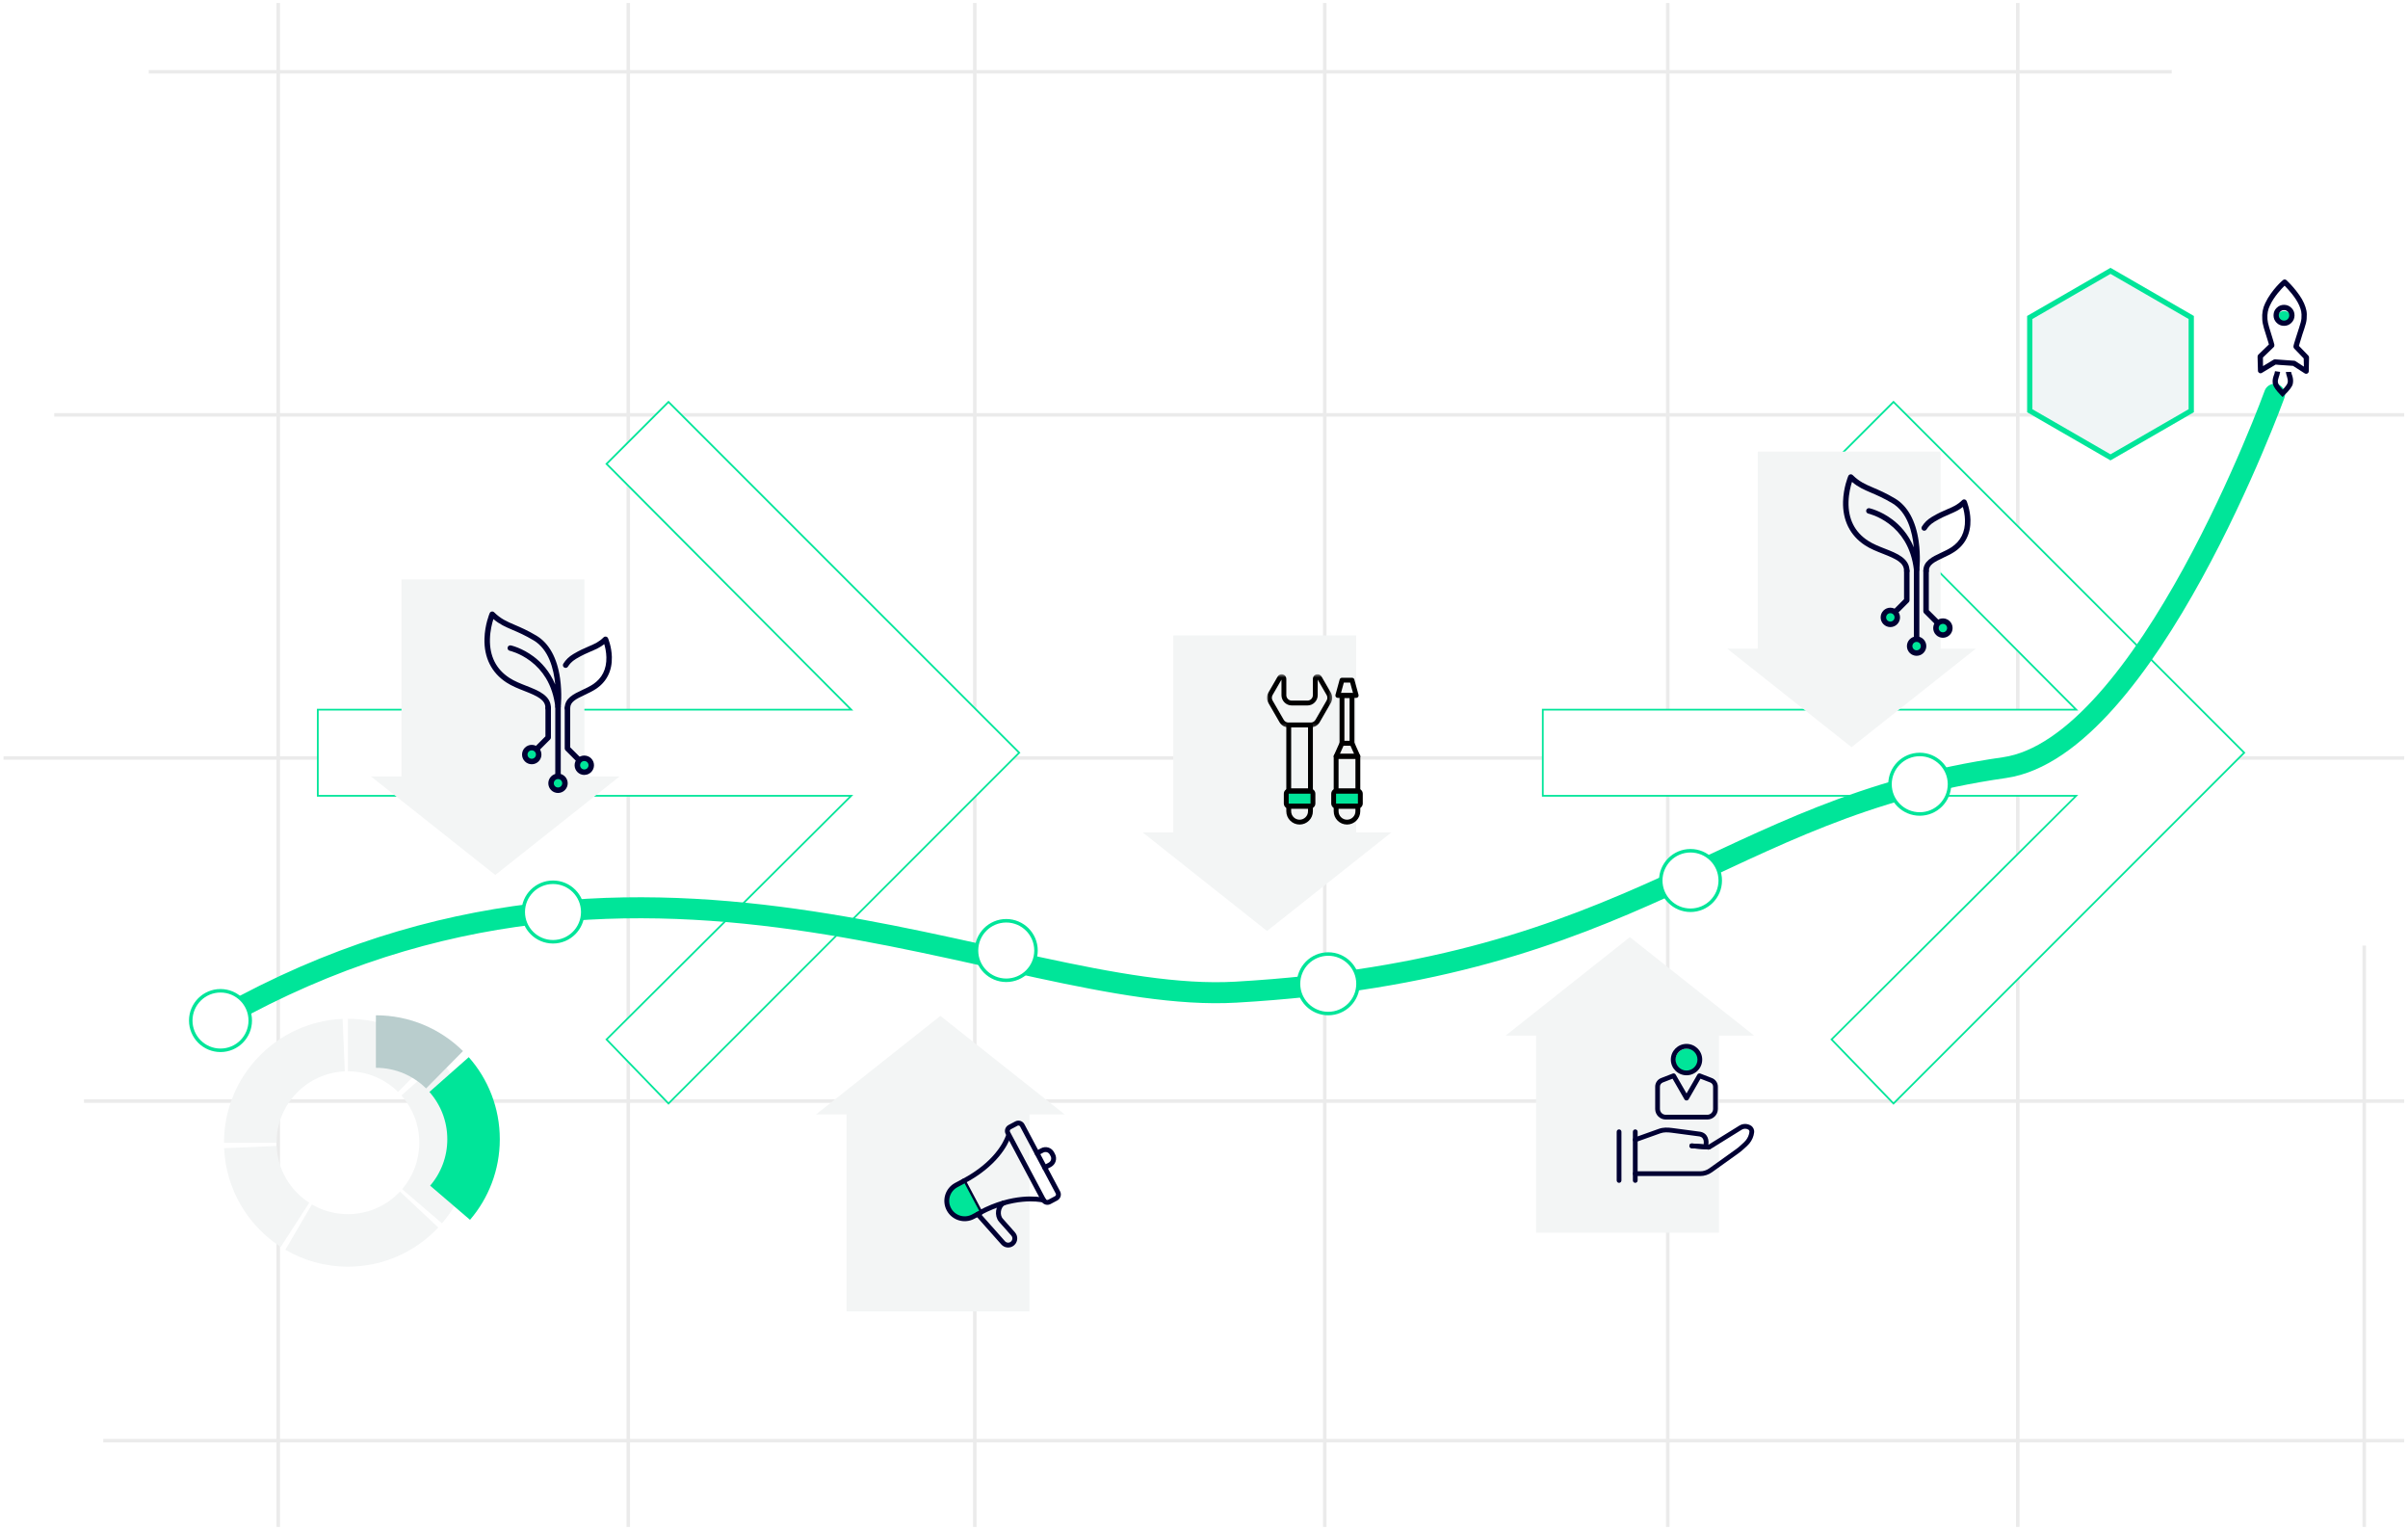 <svg width="688" height="437" viewBox="0 0 688 437" fill="none" xmlns="http://www.w3.org/2000/svg">
<g opacity="0.197">
<path d="M675.5 270.589V435.639" stroke="#979797" stroke-linecap="square"/>
<path d="M378.5 1.361V435.639" stroke="#979797" stroke-linecap="square"/>
<path d="M476.5 1.361V435.639" stroke="#979797" stroke-linecap="square"/>
<path d="M576.5 1.361V435.639" stroke="#979797" stroke-linecap="square"/>
<path d="M278.5 1.361V435.639" stroke="#979797" stroke-linecap="square"/>
<path d="M179.5 1.361V435.639" stroke="#979797" stroke-linecap="square"/>
<path d="M79.5 1.361V435.639" stroke="#979797" stroke-linecap="square"/>
<path d="M686.409 411.5H30" stroke="#979797" stroke-linecap="square"/>
<path d="M686.41 314.5H24.5" stroke="#979797" stroke-linecap="square"/>
<path d="M686.41 216.5H1.5" stroke="#979797" stroke-linecap="square"/>
<path d="M686.409 118.5H16" stroke="#979797" stroke-linecap="square"/>
<path d="M620 20.5H43" stroke="#979797" stroke-linecap="square"/>
</g>
<path d="M641.2 215L541 114.8L523.3 132.5L593.2 202.7H440.8V227.3H593.2L523.3 296.9L541 315.2L641.2 215Z" fill="white" stroke="#00E599" stroke-width="0.5"/>
<path d="M291.2 215L191 114.8L173.3 132.5L243.2 202.7H90.8V227.3H243.2L173.3 296.9L191 315.2L291.2 215Z" fill="white" stroke="#00E599" stroke-width="0.5"/>
<path d="M58.31 293.582C181.292 220.742 287.5 287.17 353.115 283.391C468.815 276.727 491.676 230.845 572.67 219.267C613.214 213.472 649.872 112.626 649.872 112.626" stroke="#00E599" stroke-width="6" stroke-linecap="round" stroke-linejoin="round"/>
<circle cx="158" cy="260.5" r="8.5" fill="white" stroke="#00E599"/>
<circle cx="63" cy="291.5" r="8.5" fill="white" stroke="#00E599"/>
<circle cx="287.5" cy="271.5" r="8.5" fill="white" stroke="#00E599"/>
<circle cx="483" cy="251.5" r="8.5" fill="white" stroke="#00E599"/>
<circle cx="548.5" cy="224" r="8.5" fill="white" stroke="#00E599"/>
<circle cx="379.5" cy="281" r="8.5" fill="white" stroke="#00E599"/>
<g filter="url(#filter0_d)">
<path fill-rule="evenodd" clip-rule="evenodd" d="M404.47 178.5H352.21V234.78H343.5L379.01 262.92L414.52 234.78H404.47V178.5Z" fill="#F3F5F5"/>
</g>
<mask id="mask0" mask-type="alpha" maskUnits="userSpaceOnUse" x="362" y="192" width="19" height="16">
<path fill-rule="evenodd" clip-rule="evenodd" d="M362 192.583H380.628V207.767H362V192.583Z" fill="white"/>
</mask>
<g mask="url(#mask0)">
<path fill-rule="evenodd" clip-rule="evenodd" d="M366.136 194.126L363.593 198.531C363.317 199.01 363.317 199.603 363.593 200.082L366.782 205.606C367.058 206.084 367.573 206.381 368.125 206.381H374.503C375.056 206.381 375.57 206.084 375.846 205.606L379.035 200.082C379.311 199.603 379.311 199.01 379.035 198.531L376.492 194.126V198.565C376.492 200.184 375.174 201.502 373.555 201.502H369.073C367.454 201.502 366.136 200.184 366.136 198.565V194.126ZM374.503 207.767H368.125C367.079 207.767 366.105 207.204 365.582 206.299L362.392 200.775C361.869 199.869 361.869 198.744 362.392 197.838L365.041 193.249C365.347 192.721 365.946 192.472 366.537 192.63C367.126 192.788 367.523 193.304 367.523 193.914V198.565C367.523 199.42 368.218 200.116 369.073 200.116H373.555C374.41 200.116 375.105 199.42 375.105 198.565V193.914C375.105 193.304 375.501 192.788 376.091 192.63C376.681 192.472 377.281 192.721 377.587 193.249L380.236 197.838C380.759 198.744 380.759 199.869 380.235 200.775L377.047 206.299C376.523 207.204 375.549 207.767 374.503 207.767Z" fill="black"/>
</g>
<path fill-rule="evenodd" clip-rule="evenodd" d="M367.97 226.494C367.916 226.494 367.874 226.539 367.874 226.595V229.723C367.874 229.78 367.916 229.824 367.97 229.824H374.438C374.491 229.824 374.534 229.78 374.534 229.723V226.595C374.534 226.539 374.491 226.494 374.438 226.494H367.97Z" fill="#00E599"/>
<path fill-rule="evenodd" clip-rule="evenodd" d="M381.807 226.516C381.753 226.516 381.711 226.56 381.711 226.617V229.745C381.711 229.801 381.753 229.846 381.807 229.846H388.275C388.328 229.846 388.371 229.801 388.371 229.745V226.617C388.371 226.56 388.328 226.516 388.275 226.516H381.807Z" fill="#00E599"/>
<path fill-rule="evenodd" clip-rule="evenodd" d="M368.905 225.24H373.724V207.767H368.905V225.24ZM374.417 226.642C374.393 226.642 374.368 226.641 374.344 226.638C374.326 226.635 374.302 226.631 374.277 226.627H368.35C368.325 226.631 368.301 226.635 368.284 226.638C368.09 226.661 367.894 226.595 367.748 226.464C367.601 226.332 367.518 226.145 367.518 225.948V207.074C367.518 206.691 367.828 206.381 368.211 206.381H374.417C374.8 206.381 375.11 206.691 375.11 207.074V225.948C375.11 226.145 375.027 226.332 374.881 226.464C374.753 226.578 374.588 226.642 374.417 226.642Z" fill="black"/>
<path fill-rule="evenodd" clip-rule="evenodd" d="M368.905 230.975V231.719C368.905 233.048 369.985 234.129 371.314 234.129C372.643 234.129 373.724 233.048 373.724 231.719V230.975H368.905ZM371.314 235.515C369.221 235.515 367.518 233.812 367.518 231.719V230.267C367.518 230.073 367.599 229.888 367.742 229.756C367.885 229.626 368.074 229.56 368.27 229.577C368.291 229.579 368.322 229.583 368.351 229.588H374.279C374.308 229.583 374.337 229.579 374.358 229.577C374.557 229.561 374.744 229.626 374.886 229.756C375.029 229.888 375.11 230.073 375.11 230.267V231.719C375.11 233.812 373.407 235.515 371.314 235.515Z" fill="black"/>
<path fill-rule="evenodd" clip-rule="evenodd" d="M368.284 226.627C368.234 226.627 368.194 226.667 368.194 226.717V229.499C368.194 229.549 368.234 229.588 368.284 229.588H374.343C374.393 229.588 374.433 229.549 374.433 229.499V226.717C374.433 226.667 374.393 226.627 374.343 226.627H368.284ZM374.343 230.975H368.284C367.47 230.975 366.808 230.313 366.808 229.499V226.717C366.808 225.903 367.47 225.241 368.284 225.241H374.343C375.158 225.241 375.82 225.903 375.82 226.717V229.499C375.82 230.313 375.158 230.975 374.343 230.975Z" fill="black"/>
<path fill-rule="evenodd" clip-rule="evenodd" d="M382.446 225.24H387.266V216.719H382.446V225.24ZM387.959 226.642C387.935 226.642 387.91 226.641 387.886 226.638C387.868 226.635 387.844 226.631 387.819 226.627H381.892C381.867 226.631 381.843 226.635 381.826 226.638C381.632 226.661 381.436 226.595 381.29 226.464C381.143 226.332 381.06 226.145 381.06 225.948V216.026C381.06 215.644 381.371 215.333 381.753 215.333H387.959C388.342 215.333 388.653 215.644 388.653 216.026V225.948C388.653 226.145 388.569 226.332 388.423 226.464C388.295 226.578 388.129 226.642 387.959 226.642Z" fill="black"/>
<path fill-rule="evenodd" clip-rule="evenodd" d="M382.447 230.975V231.719C382.447 233.048 383.528 234.129 384.857 234.129C386.186 234.129 387.267 233.048 387.267 231.719V230.975H382.447ZM384.857 235.515C382.764 235.515 381.061 233.812 381.061 231.719V230.267C381.061 230.073 381.142 229.888 381.285 229.756C381.428 229.626 381.617 229.56 381.813 229.577C381.834 229.579 381.864 229.583 381.894 229.588H387.822C387.851 229.583 387.88 229.579 387.901 229.577C388.1 229.561 388.287 229.626 388.429 229.756C388.572 229.888 388.653 230.073 388.653 230.267V231.719C388.653 233.812 386.95 235.515 384.857 235.515Z" fill="black"/>
<path fill-rule="evenodd" clip-rule="evenodd" d="M381.827 226.627C381.777 226.627 381.737 226.667 381.737 226.717V229.499C381.737 229.549 381.777 229.588 381.827 229.588H387.886C387.936 229.588 387.976 229.549 387.976 229.499V226.717C387.976 226.667 387.936 226.627 387.886 226.627H381.827ZM387.886 230.975H381.827C381.013 230.975 380.351 230.313 380.351 229.499V226.717C380.351 225.903 381.013 225.241 381.827 225.241H387.886C388.701 225.241 389.363 225.903 389.363 226.717V229.499C389.363 230.313 388.701 230.975 387.886 230.975Z" fill="black"/>
<path fill-rule="evenodd" clip-rule="evenodd" d="M382.825 215.333H386.889L385.84 212.996H383.873L382.825 215.333ZM387.96 216.72H381.753C381.519 216.72 381.299 216.601 381.172 216.403C381.044 216.206 381.025 215.957 381.121 215.742L382.792 212.019C382.904 211.77 383.152 211.61 383.424 211.61H386.289C386.562 211.61 386.81 211.77 386.922 212.019L388.592 215.742C388.689 215.957 388.669 216.206 388.542 216.403C388.414 216.601 388.195 216.72 387.96 216.72Z" fill="black"/>
<path fill-rule="evenodd" clip-rule="evenodd" d="M384.117 211.61H385.595V199.341H384.117V211.61ZM386.289 212.996H383.424C383.041 212.996 382.73 212.686 382.73 212.303V198.648C382.73 198.265 383.041 197.955 383.424 197.955H386.289C386.672 197.955 386.982 198.265 386.982 198.648V212.303C386.982 212.686 386.672 212.996 386.289 212.996Z" fill="black"/>
<path fill-rule="evenodd" clip-rule="evenodd" d="M383.139 197.955H386.575L385.759 194.974H383.953L383.139 197.955ZM387.482 199.341H382.23C382.014 199.341 381.811 199.241 381.679 199.069C381.548 198.897 381.505 198.673 381.562 198.465L382.755 194.098C382.837 193.796 383.111 193.588 383.424 193.588H386.288C386.601 193.588 386.875 193.796 386.957 194.098L388.151 198.465C388.208 198.673 388.164 198.897 388.033 199.069C387.902 199.241 387.698 199.341 387.482 199.341Z" fill="black"/>
<g filter="url(#filter1_d)">
<path fill-rule="evenodd" clip-rule="evenodd" d="M183.97 162.5H131.71V218.78H123L158.51 246.92L194.02 218.78H183.97V162.5Z" fill="#F3F5F5"/>
</g>
<path fill-rule="evenodd" clip-rule="evenodd" d="M156.624 203.028C156.191 203.028 155.84 202.677 155.84 202.244C155.84 199.894 153.578 198.837 149.853 197.377C148.084 196.683 146.255 195.966 144.67 194.928C140.434 192.154 138.272 187.835 138.417 182.439C138.525 178.429 139.855 175.273 139.912 175.14C140.014 174.902 140.227 174.729 140.481 174.679C140.736 174.629 140.998 174.708 141.183 174.89C143.11 176.788 144.766 177.497 147.059 178.478C148.768 179.21 150.705 180.039 153.259 181.56C156.85 183.699 159.189 187.922 160.021 193.774C160.638 198.111 160.228 201.778 160.21 201.932C160.165 202.328 159.83 202.626 159.432 202.626H159.431C159.032 202.626 158.697 202.326 158.653 201.93C158.302 198.823 157.396 196.046 155.96 193.678C154.815 191.79 153.33 190.152 151.546 188.809C148.509 186.522 145.66 185.886 145.632 185.88C145.209 185.788 144.94 185.371 145.031 184.948C145.123 184.525 145.541 184.256 145.964 184.348C146.093 184.376 149.18 185.065 152.489 187.557C154.579 189.13 157.028 191.657 158.638 195.525C158.23 191.099 156.809 185.499 152.457 182.907C149.992 181.44 148.106 180.632 146.442 179.92C144.416 179.053 142.755 178.342 140.972 176.824C140.587 178.028 140.041 180.133 139.983 182.528C139.865 187.398 141.731 191.129 145.529 193.616C146.978 194.565 148.731 195.252 150.425 195.917C153.858 197.263 157.408 198.655 157.408 202.244C157.408 202.677 157.057 203.028 156.624 203.028Z" fill="#000033"/>
<path fill-rule="evenodd" clip-rule="evenodd" d="M162.134 203.028C161.701 203.028 161.35 202.677 161.35 202.244C161.35 199.425 163.906 198.228 166.378 197.071C167.389 196.597 168.434 196.108 169.359 195.502C172.021 193.759 173.331 191.141 173.251 187.724C173.216 186.212 172.906 184.861 172.645 183.979C171.435 184.949 170.288 185.44 168.909 186.03C167.717 186.54 166.367 187.118 164.606 188.167C163.276 188.959 162.639 189.825 162.275 190.408C162.046 190.775 161.562 190.888 161.195 190.658C160.828 190.429 160.716 189.945 160.945 189.578C161.66 188.432 162.569 187.556 163.803 186.82C165.654 185.718 167.056 185.118 168.292 184.589C169.92 183.892 171.096 183.389 172.453 182.052C172.637 181.87 172.9 181.791 173.154 181.841C173.409 181.891 173.622 182.064 173.724 182.302C173.765 182.399 174.738 184.709 174.817 187.635C174.924 191.599 173.334 194.773 170.218 196.814C169.2 197.48 168.103 197.994 167.043 198.49C164.485 199.688 162.918 200.51 162.918 202.244C162.918 202.677 162.567 203.028 162.134 203.028Z" fill="#000033"/>
<path fill-rule="evenodd" clip-rule="evenodd" d="M159.431 222.526C158.998 222.526 158.647 222.176 158.647 221.743V201.842C158.647 201.409 158.998 201.058 159.431 201.058C159.864 201.058 160.215 201.409 160.215 201.842V221.743C160.215 222.176 159.864 222.526 159.431 222.526Z" fill="#000033"/>
<circle cx="166.55" cy="218.78" r="2.01" fill="#00E599"/>
<circle cx="159.18" cy="224.14" r="2.01" fill="#00E599"/>
<circle cx="151.81" cy="215.43" r="2.01" fill="#00E599"/>
<path fill-rule="evenodd" clip-rule="evenodd" d="M159.432 222.526C158.768 222.526 158.229 223.066 158.229 223.729C158.229 224.392 158.768 224.932 159.432 224.932C160.095 224.932 160.634 224.392 160.634 223.729C160.634 223.066 160.095 222.526 159.432 222.526ZM159.432 226.499C157.904 226.499 156.661 225.257 156.661 223.729C156.661 222.201 157.904 220.959 159.432 220.959C160.959 220.959 162.202 222.201 162.202 223.729C162.202 225.257 160.959 226.499 159.432 226.499Z" fill="#000033"/>
<path fill-rule="evenodd" clip-rule="evenodd" d="M166.944 217.375C166.281 217.375 165.742 217.915 165.742 218.578C165.742 219.241 166.281 219.781 166.944 219.781C167.607 219.781 168.147 219.241 168.147 218.578C168.147 217.915 167.607 217.375 166.944 217.375ZM166.944 221.348C165.417 221.348 164.174 220.106 164.174 218.578C164.174 217.05 165.417 215.808 166.944 215.808C168.472 215.808 169.715 217.05 169.715 218.578C169.715 220.106 168.472 221.348 166.944 221.348Z" fill="#000033"/>
<path fill-rule="evenodd" clip-rule="evenodd" d="M151.927 214.323C151.264 214.323 150.724 214.862 150.724 215.526C150.724 216.189 151.264 216.728 151.927 216.728C152.59 216.728 153.129 216.189 153.129 215.526C153.129 214.862 152.59 214.323 151.927 214.323ZM151.927 218.296C150.399 218.296 149.156 217.053 149.156 215.526C149.156 213.998 150.399 212.755 151.927 212.755C153.454 212.755 154.697 213.998 154.697 215.526C154.697 217.053 153.454 218.296 151.927 218.296Z" fill="#000033"/>
<path fill-rule="evenodd" clip-rule="evenodd" d="M165.399 217.834C165.198 217.834 164.997 217.758 164.844 217.605L161.58 214.341C161.433 214.194 161.351 213.994 161.351 213.786V202.244C161.351 201.811 161.702 201.461 162.134 201.461C162.568 201.461 162.918 201.811 162.918 202.244V213.462L165.953 216.496C166.259 216.802 166.259 217.299 165.953 217.605C165.8 217.758 165.599 217.834 165.399 217.834Z" fill="#000033"/>
<path fill-rule="evenodd" clip-rule="evenodd" d="M153.36 214.699C153.159 214.699 152.959 214.622 152.806 214.469C152.5 214.163 152.5 213.667 152.806 213.36L155.84 210.326V202.244C155.84 201.811 156.191 201.461 156.624 201.461C157.057 201.461 157.408 201.811 157.408 202.244V210.651C157.408 210.859 157.325 211.058 157.178 211.205L153.914 214.469C153.761 214.622 153.561 214.699 153.36 214.699Z" fill="#000033"/>
<g filter="url(#filter2_d)">
<path fill-rule="evenodd" clip-rule="evenodd" d="M571.47 126H519.21V182.28H510.5L546.01 210.42L581.52 182.28H571.47V126Z" fill="#F3F5F5"/>
</g>
<path fill-rule="evenodd" clip-rule="evenodd" d="M544.794 163.848C544.361 163.848 544.01 163.498 544.01 163.064C544.01 160.714 541.748 159.657 538.023 158.197C536.254 157.503 534.424 156.786 532.84 155.748C528.604 152.974 526.442 148.655 526.587 143.259C526.695 139.249 528.025 136.093 528.082 135.96C528.184 135.722 528.397 135.549 528.651 135.499C528.906 135.449 529.168 135.528 529.353 135.71C531.28 137.608 532.936 138.317 535.229 139.299C536.938 140.03 538.875 140.859 541.429 142.38C545.02 144.519 547.359 148.742 548.191 154.594C548.808 158.931 548.398 162.598 548.38 162.752C548.335 163.148 548 163.446 547.601 163.446H547.6C547.202 163.446 546.867 163.146 546.823 162.75C546.472 159.643 545.566 156.866 544.129 154.498C542.984 152.61 541.5 150.972 539.716 149.629C536.679 147.342 533.83 146.706 533.802 146.7C533.379 146.608 533.11 146.191 533.201 145.768C533.293 145.345 533.711 145.076 534.134 145.168C534.263 145.196 537.35 145.885 540.659 148.377C542.749 149.95 545.198 152.477 546.808 156.345C546.4 151.919 544.979 146.319 540.627 143.727C538.162 142.26 536.276 141.452 534.612 140.74C532.586 139.873 530.925 139.162 529.142 137.644C528.757 138.848 528.211 140.953 528.153 143.348C528.035 148.218 529.901 151.949 533.699 154.436C535.148 155.385 536.9 156.073 538.595 156.737C542.028 158.083 545.578 159.475 545.578 163.064C545.578 163.498 545.227 163.848 544.794 163.848Z" fill="#000033"/>
<path fill-rule="evenodd" clip-rule="evenodd" d="M550.304 163.848C549.871 163.848 549.52 163.497 549.52 163.064C549.52 160.245 552.076 159.048 554.548 157.891C555.559 157.417 556.604 156.928 557.529 156.322C560.191 154.579 561.501 151.962 561.421 148.544C561.386 147.032 561.076 145.681 560.815 144.799C559.605 145.769 558.458 146.26 557.079 146.85C555.887 147.36 554.537 147.938 552.776 148.987C551.446 149.779 550.809 150.645 550.445 151.228C550.216 151.595 549.732 151.708 549.365 151.478C548.998 151.249 548.886 150.765 549.115 150.398C549.83 149.252 550.739 148.376 551.973 147.64C553.824 146.538 555.225 145.938 556.462 145.409C558.09 144.712 559.266 144.209 560.623 142.872C560.807 142.69 561.07 142.611 561.324 142.661C561.579 142.711 561.792 142.884 561.894 143.122C561.935 143.219 562.908 145.529 562.987 148.455C563.094 152.419 561.503 155.593 558.388 157.634C557.37 158.3 556.273 158.814 555.212 159.31C552.655 160.508 551.088 161.33 551.088 163.064C551.088 163.497 550.737 163.848 550.304 163.848Z" fill="#000033"/>
<path fill-rule="evenodd" clip-rule="evenodd" d="M547.601 183.346C547.168 183.346 546.817 182.996 546.817 182.563V162.662C546.817 162.229 547.168 161.878 547.601 161.878C548.034 161.878 548.385 162.229 548.385 162.662V182.563C548.385 182.996 548.034 183.346 547.601 183.346Z" fill="#000033"/>
<circle cx="554.72" cy="179.6" r="2.01" fill="#00E599"/>
<circle cx="547.35" cy="184.96" r="2.01" fill="#00E599"/>
<circle cx="539.98" cy="176.25" r="2.01" fill="#00E599"/>
<path fill-rule="evenodd" clip-rule="evenodd" d="M547.601 183.346C546.938 183.346 546.399 183.886 546.399 184.549C546.399 185.212 546.938 185.752 547.601 185.752C548.265 185.752 548.804 185.212 548.804 184.549C548.804 183.886 548.265 183.346 547.601 183.346ZM547.601 187.319C546.074 187.319 544.831 186.077 544.831 184.549C544.831 183.022 546.074 181.779 547.601 181.779C549.129 181.779 550.372 183.022 550.372 184.549C550.372 186.077 549.129 187.319 547.601 187.319Z" fill="#000033"/>
<path fill-rule="evenodd" clip-rule="evenodd" d="M555.114 178.195C554.451 178.195 553.912 178.735 553.912 179.398C553.912 180.061 554.451 180.601 555.114 180.601C555.777 180.601 556.317 180.061 556.317 179.398C556.317 178.735 555.777 178.195 555.114 178.195ZM555.114 182.168C553.587 182.168 552.344 180.926 552.344 179.398C552.344 177.87 553.587 176.628 555.114 176.628C556.642 176.628 557.885 177.87 557.885 179.398C557.885 180.926 556.642 182.168 555.114 182.168Z" fill="#000033"/>
<path fill-rule="evenodd" clip-rule="evenodd" d="M540.097 175.143C539.434 175.143 538.894 175.682 538.894 176.346C538.894 177.009 539.434 177.548 540.097 177.548C540.76 177.548 541.299 177.009 541.299 176.346C541.299 175.682 540.76 175.143 540.097 175.143ZM540.097 179.116C538.569 179.116 537.326 177.873 537.326 176.346C537.326 174.818 538.569 173.575 540.097 173.575C541.624 173.575 542.867 174.818 542.867 176.346C542.867 177.873 541.624 179.116 540.097 179.116Z" fill="#000033"/>
<path fill-rule="evenodd" clip-rule="evenodd" d="M553.568 178.654C553.368 178.654 553.167 178.578 553.014 178.425L549.75 175.161C549.603 175.014 549.521 174.814 549.521 174.606V163.064C549.521 162.631 549.871 162.281 550.304 162.281C550.737 162.281 551.088 162.631 551.088 163.064V174.282L554.123 177.316C554.429 177.622 554.429 178.119 554.123 178.425C553.97 178.578 553.769 178.654 553.568 178.654Z" fill="#000033"/>
<path fill-rule="evenodd" clip-rule="evenodd" d="M541.53 175.519C541.329 175.519 541.129 175.442 540.976 175.289C540.67 174.983 540.67 174.487 540.976 174.18L544.01 171.146V163.064C544.01 162.631 544.361 162.281 544.794 162.281C545.227 162.281 545.578 162.631 545.578 163.064V171.471C545.578 171.679 545.495 171.878 545.348 172.025L542.084 175.289C541.931 175.442 541.731 175.519 541.53 175.519Z" fill="#000033"/>
<g filter="url(#filter3_d)">
<path fill-rule="evenodd" clip-rule="evenodd" d="M311.14 371.59H258.88V315.31H250.17L285.68 287.17L321.19 315.31H311.14V371.59Z" fill="#F3F5F5"/>
</g>
<path fill-rule="evenodd" clip-rule="evenodd" d="M301.745 342.28L299.835 343.296C299.229 343.618 298.476 343.388 298.154 342.782L287.969 323.628C287.647 323.022 287.878 322.268 288.484 321.946L290.394 320.931C291 320.608 291.753 320.839 292.075 321.445L302.26 340.599C302.582 341.205 302.351 341.958 301.745 342.28Z" stroke="#000033" stroke-width="1.395" stroke-linecap="round" stroke-linejoin="round"/>
<path d="M296.294 329.38L297.769 328.595C298.769 328.064 300.009 328.443 300.541 329.443L300.799 329.929C301.331 330.929 300.952 332.169 299.952 332.701L298.477 333.485" stroke="#000033" stroke-width="1.395" stroke-linecap="round" stroke-linejoin="round"/>
<path d="M298.151 342.795C296.629 342.469 289.464 341.341 280.04 346.352L275.277 337.394C284.446 332.519 287.305 326.683 288.07 324.596" stroke="#000033" stroke-width="1.395" stroke-linecap="round" stroke-linejoin="round"/>
<path fill-rule="evenodd" clip-rule="evenodd" d="M275.277 337.395L273.224 338.486C270.73 339.813 269.783 342.909 271.109 345.404C272.436 347.899 275.532 348.845 278.027 347.519L280.08 346.427" fill="#00E599"/>
<path d="M275.277 337.395L273.224 338.486C270.73 339.813 269.783 342.909 271.109 345.404C272.436 347.899 275.532 348.845 278.027 347.519L280.08 346.427" stroke="#000033" stroke-width="1.395" stroke-linecap="round" stroke-linejoin="round"/>
<path d="M279.354 346.813L286.615 354.994C287.199 355.652 288.158 355.825 288.935 355.411C290.023 354.833 290.284 353.389 289.467 352.466L285.971 348.517C284.806 347.203 285.069 344.497 286.751 343.602" stroke="#000033" stroke-width="1.395" stroke-linecap="round" stroke-linejoin="round"/>
<g filter="url(#filter4_d)">
<path fill-rule="evenodd" clip-rule="evenodd" d="M508.14 349.09H455.88V292.81H447.17L482.68 264.67L518.19 292.81H508.14V349.09Z" fill="#F3F5F5"/>
</g>
<circle cx="482.01" cy="302.86" r="3.35" fill="#00E599"/>
<path fill-rule="evenodd" clip-rule="evenodd" d="M481.865 299.527C480.141 299.527 478.739 300.929 478.739 302.653C478.739 304.377 480.141 305.779 481.865 305.779C483.589 305.779 484.991 304.377 484.991 302.653C484.991 300.929 483.589 299.527 481.865 299.527ZM481.865 307.137C479.392 307.137 477.381 305.125 477.381 302.653C477.381 300.181 479.392 298.171 481.865 298.171C484.337 298.171 486.348 300.181 486.348 302.653C486.348 305.125 484.337 307.137 481.865 307.137Z" fill="#000033"/>
<path fill-rule="evenodd" clip-rule="evenodd" d="M477.873 308.113L475.084 309.193C474.596 309.381 474.268 309.86 474.268 310.383V316.76C474.268 317.672 475.009 318.413 475.92 318.413H487.808C488.719 318.413 489.459 317.672 489.459 316.76V310.383C489.459 309.86 489.132 309.381 488.644 309.193L485.856 308.113L482.451 314.018C482.209 314.438 481.518 314.438 481.276 314.018L477.873 308.113ZM487.808 319.77H475.92C474.261 319.77 472.911 318.419 472.911 316.76V310.383C472.911 309.303 473.587 308.316 474.594 307.928L477.925 306.638C478.238 306.519 478.591 306.642 478.758 306.931L481.864 312.32L484.97 306.931C485.137 306.641 485.49 306.517 485.802 306.638L489.133 307.928C490.14 308.316 490.817 309.303 490.817 310.383V316.76C490.817 318.419 489.467 319.77 487.808 319.77Z" fill="#000033"/>
<path fill-rule="evenodd" clip-rule="evenodd" d="M488.144 328.343C488.126 328.343 488.107 328.342 488.09 328.341L483.303 327.963C482.929 327.934 482.65 327.607 482.679 327.233C482.709 326.86 483.041 326.577 483.409 326.61L488.196 326.987C488.57 327.018 488.849 327.344 488.819 327.718C488.791 328.073 488.494 328.343 488.144 328.343Z" fill="#000033"/>
<path fill-rule="evenodd" clip-rule="evenodd" d="M485.745 335.917H467.217C466.842 335.917 466.538 335.613 466.538 335.238C466.538 334.863 466.842 334.56 467.217 334.56H485.745C486.684 334.56 487.586 334.271 488.349 333.723L496.044 328.216C496.419 327.948 496.788 327.647 497.143 327.32C497.291 327.184 497.441 327.049 497.591 326.916C498.016 326.538 498.416 326.182 498.775 325.756C499.36 325.057 499.747 324.163 499.834 323.301C499.862 323.032 499.743 322.782 499.523 322.651C498.946 322.306 498.233 322.314 497.663 322.667L488.843 328.135C488.372 328.428 487.773 328.41 487.32 328.09C486.867 327.77 486.65 327.212 486.769 326.67C486.794 326.512 487.028 324.882 485.581 324.602L477.692 323.553C476.404 323.384 475.402 323.352 474.388 323.713L467.445 326.193C467.093 326.318 466.703 326.136 466.578 325.783C466.452 325.43 466.636 325.042 466.989 324.915L473.932 322.436C475.198 321.983 476.422 322.018 477.87 322.208L485.8 323.263C488.07 323.701 488.293 325.855 488.099 326.934L488.117 326.988L496.947 321.515C497.95 320.891 499.203 320.879 500.219 321.486C500.896 321.89 501.266 322.638 501.184 323.438C501.07 324.564 500.57 325.727 499.814 326.628C499.392 327.13 498.936 327.536 498.493 327.929C498.35 328.058 498.205 328.187 498.063 328.317C497.668 328.682 497.254 329.019 496.834 329.32L489.14 334.828C488.144 335.54 486.97 335.917 485.745 335.917Z" fill="#000033"/>
<path fill-rule="evenodd" clip-rule="evenodd" d="M488.144 328.343C488.126 328.343 488.107 328.342 488.09 328.341L483.303 327.963C482.929 327.934 482.65 327.607 482.679 327.233C482.709 326.86 483.041 326.577 483.409 326.61L488.196 326.987C488.57 327.018 488.849 327.344 488.819 327.718C488.791 328.073 488.494 328.343 488.144 328.343Z" fill="#000033"/>
<path fill-rule="evenodd" clip-rule="evenodd" d="M467.217 337.859C466.842 337.859 466.538 337.555 466.538 337.18V323.269C466.538 322.894 466.842 322.59 467.217 322.59C467.591 322.59 467.895 322.894 467.895 323.269V337.18C467.895 337.555 467.591 337.859 467.217 337.859Z" fill="#000033"/>
<path fill-rule="evenodd" clip-rule="evenodd" d="M462.589 337.859C462.214 337.859 461.91 337.555 461.91 337.18V323.269C461.91 322.894 462.214 322.59 462.589 322.59C462.963 322.59 463.267 322.894 463.267 323.269V337.18C463.267 337.555 462.963 337.859 462.589 337.859Z" fill="#000033"/>
<g filter="url(#filter5_dd)">
<path fill-rule="evenodd" clip-rule="evenodd" d="M652 67.5L675.816 81.25V108.75L652 122.5L628.184 108.75V81.25L652 67.5Z" fill="#F0F5F6"/>
<path d="M628.934 81.683L652 68.366L675.066 81.683V108.317L652 121.634L628.934 108.317V81.683Z" stroke="#00E599" stroke-width="1.5"/>
</g>
<circle cx="652.599" cy="90.844" r="2" transform="rotate(-44 652.599 90.844)" fill="#00E599"/>
<path fill-rule="evenodd" clip-rule="evenodd" d="M659.42 106.566C659.488 106.501 659.542 106.427 659.582 106.345C659.622 106.263 659.643 106.178 659.644 106.089L659.729 102.162C659.742 102.063 659.73 101.961 659.693 101.855C659.656 101.75 659.6 101.657 659.524 101.579L656.838 98.797C656.886 98.577 656.962 98.302 657.068 97.972C657.173 97.642 657.278 97.307 657.384 96.967C657.654 96.032 657.987 94.994 658.383 93.851C658.778 92.709 658.999 91.79 659.044 91.095C659.128 90.102 659.101 89.286 658.962 88.648C658.824 88.011 658.607 87.347 658.309 86.656C657.948 85.832 657.487 85.029 656.926 84.245C656.365 83.462 655.822 82.765 655.297 82.153C654.771 81.542 654.311 81.042 653.914 80.654C653.597 80.343 653.396 80.146 653.312 80.063L653.27 80.021C653.129 79.897 652.964 79.833 652.776 79.83C652.589 79.827 652.422 79.885 652.276 80.004L651.746 80.484C651.392 80.803 650.953 81.254 650.429 81.836C649.905 82.418 649.351 83.116 648.768 83.929C648.185 84.742 647.664 85.631 647.205 86.595C646.861 87.296 646.619 88.024 646.479 88.779C646.339 89.533 646.3 90.347 646.362 91.222C646.393 91.951 646.553 92.797 646.84 93.758C647.127 94.718 647.412 95.638 647.695 96.516C647.81 96.86 647.915 97.194 648.009 97.516C648.103 97.838 648.186 98.127 648.259 98.382L645.258 101.28C645.179 101.356 645.12 101.441 645.079 101.534C645.039 101.627 645.018 101.729 645.016 101.839L645.128 105.902C645.125 106.035 645.159 106.154 645.229 106.26C645.299 106.367 645.394 106.459 645.514 106.539C645.635 106.596 645.759 106.623 645.886 106.62C646.013 106.617 646.138 106.577 646.261 106.502L650.197 104.134C650.429 104.171 650.74 104.202 651.132 104.225C651.524 104.249 652.024 104.282 652.631 104.326L655.147 104.502L658.491 106.649C658.6 106.718 658.724 106.756 658.862 106.764C659 106.771 659.125 106.743 659.236 106.679C659.27 106.668 659.303 106.652 659.336 106.631C659.37 106.609 659.398 106.588 659.42 106.566ZM658.259 104.723L655.817 103.138C655.763 103.104 655.705 103.078 655.644 103.061C655.584 103.043 655.521 103.034 655.454 103.033C654.428 102.959 653.302 102.879 652.077 102.791C650.852 102.704 650.179 102.653 650.058 102.64C649.969 102.639 649.884 102.645 649.8 102.66C649.717 102.676 649.642 102.705 649.575 102.748L646.576 104.568L646.553 102.115L649.621 99.152C649.711 99.065 649.771 98.958 649.801 98.832C649.831 98.705 649.836 98.575 649.816 98.442C649.744 98.143 649.648 97.79 649.528 97.385C649.408 96.979 649.275 96.543 649.128 96.077C648.877 95.277 648.61 94.41 648.328 93.477C648.046 92.544 647.883 91.762 647.839 91.131C647.796 90.39 647.83 89.706 647.941 89.078C648.051 88.45 648.255 87.84 648.553 87.249C648.863 86.58 649.214 85.953 649.605 85.369C649.996 84.785 650.387 84.25 650.777 83.765C651.166 83.28 651.533 82.856 651.876 82.491C652.22 82.127 652.509 81.831 652.745 81.603C652.984 81.85 653.291 82.174 653.665 82.572C654.039 82.971 654.426 83.423 654.826 83.927C655.227 84.431 655.612 84.966 655.984 85.53C656.355 86.095 656.668 86.666 656.923 87.245C657.189 87.858 657.375 88.422 657.482 88.938C657.589 89.453 657.613 90.13 657.555 90.969C657.5 91.587 657.28 92.456 656.896 93.577C656.511 94.697 656.196 95.681 655.949 96.527C655.75 97.154 655.592 97.665 655.475 98.06C655.357 98.456 655.292 98.748 655.277 98.935C655.264 99.057 655.276 99.17 655.313 99.276C655.35 99.382 655.406 99.474 655.482 99.552L658.201 102.368L658.259 104.723ZM655.58 90.123C655.566 90.951 655.261 91.653 654.665 92.228C654.069 92.804 653.357 93.084 652.529 93.07C651.7 93.055 650.998 92.75 650.423 92.154C649.848 91.559 649.567 90.847 649.582 90.018C649.596 89.189 649.901 88.487 650.497 87.912C651.093 87.337 651.805 87.057 652.633 87.071C653.462 87.085 654.164 87.391 654.739 87.986C655.314 88.582 655.595 89.294 655.58 90.123ZM653.623 91.149C653.32 91.442 652.961 91.582 652.547 91.57C652.132 91.557 651.784 91.404 651.502 91.112C651.22 90.82 651.08 90.467 651.081 90.052C651.083 89.638 651.236 89.284 651.539 88.991C651.831 88.709 652.187 88.572 652.607 88.579C653.027 88.586 653.378 88.736 653.66 89.028C653.942 89.32 654.08 89.677 654.072 90.096C654.065 90.516 653.915 90.867 653.623 91.149ZM652.68 112.88L652.174 113.401L651.62 112.861C650.317 111.512 649.581 110.469 649.412 109.731C649.242 108.994 649.309 108.207 649.61 107.373C649.691 107.164 649.767 106.956 649.837 106.747C649.907 106.538 649.961 106.296 649.999 106.02L651.47 106.228C651.42 106.559 651.351 106.859 651.264 107.128C651.176 107.397 651.097 107.642 651.027 107.862C650.842 108.367 650.778 108.83 650.837 109.251C650.896 109.672 651.354 110.348 652.211 111.28C653.122 110.335 653.602 109.628 653.648 109.159C653.695 108.69 653.629 108.194 653.451 107.672C653.388 107.472 653.322 107.258 653.255 107.03C653.187 106.803 653.133 106.545 653.094 106.257L654.587 106.217C654.648 106.483 654.705 106.688 654.758 106.833C654.811 106.977 654.869 107.139 654.932 107.317C655.194 108.128 655.244 108.91 655.082 109.665C654.919 110.419 654.119 111.49 652.68 112.88Z" fill="#000033"/>
<g filter="url(#filter6_d)">
<path d="M105.889 290.032C87.036 290.826 72 306.355 72 325.4H87C87 314.428 95.665 305.476 106.521 305.018L105.889 290.032ZM72.034 326.974C72.555 338.816 78.889 349.133 88.218 355.156L96.354 342.555C90.949 339.065 87.319 333.115 87.02 326.316L72.034 326.974ZM89.537 355.968C94.787 359.041 100.899 360.8 107.4 360.8V345.8C103.634 345.8 100.128 344.787 97.115 343.023L89.537 355.968ZM107.4 360.8C117.584 360.8 126.774 356.49 133.222 349.615L122.282 339.353C118.551 343.331 113.27 345.8 107.4 345.8V360.8ZM134.29 348.425C139.591 342.239 142.8 334.185 142.8 325.4H127.8C127.8 330.471 125.959 335.094 122.9 338.664L134.29 348.425ZM142.8 325.4C142.8 316.418 139.445 308.201 133.931 301.963L122.692 311.897C125.876 315.499 127.8 320.216 127.8 325.4H142.8ZM132.284 300.222C125.898 293.91 117.098 290 107.4 290V305C112.992 305 118.047 307.24 121.74 310.89L132.284 300.222Z" fill="#F3F5F5"/>
</g>
<path d="M127.012 305.556C121.973 300.575 115.046 297.5 107.4 297.5" stroke="#B9CDCD" stroke-width="15"/>
<path d="M128.595 343.545C132.775 338.666 135.3 332.328 135.3 325.4C135.3 318.317 132.661 311.85 128.312 306.93" stroke="#00E599" stroke-width="15"/>
<defs>
<filter id="filter0_d" x="311.5" y="166.5" width="103.02" height="114.42" filterUnits="userSpaceOnUse" color-interpolation-filters="sRGB">
<feFlood flood-opacity="0" result="BackgroundImageFix"/>
<feColorMatrix in="SourceAlpha" type="matrix" values="0 0 0 0 0 0 0 0 0 0 0 0 0 0 0 0 0 0 127 0"/>
<feOffset dx="-17" dy="3"/>
<feGaussianBlur stdDeviation="7.5"/>
<feColorMatrix type="matrix" values="0 0 0 0 0 0 0 0 0 0 0 0 0 0 0 0 0 0 0.349 0"/>
<feBlend mode="normal" in2="BackgroundImageFix" result="effect1_dropShadow"/>
<feBlend mode="normal" in="SourceGraphic" in2="effect1_dropShadow" result="shape"/>
</filter>
<filter id="filter1_d" x="91" y="150.5" width="103.02" height="114.42" filterUnits="userSpaceOnUse" color-interpolation-filters="sRGB">
<feFlood flood-opacity="0" result="BackgroundImageFix"/>
<feColorMatrix in="SourceAlpha" type="matrix" values="0 0 0 0 0 0 0 0 0 0 0 0 0 0 0 0 0 0 127 0"/>
<feOffset dx="-17" dy="3"/>
<feGaussianBlur stdDeviation="7.5"/>
<feColorMatrix type="matrix" values="0 0 0 0 0 0 0 0 0 0 0 0 0 0 0 0 0 0 0.349 0"/>
<feBlend mode="normal" in2="BackgroundImageFix" result="effect1_dropShadow"/>
<feBlend mode="normal" in="SourceGraphic" in2="effect1_dropShadow" result="shape"/>
</filter>
<filter id="filter2_d" x="478.5" y="114" width="103.02" height="114.42" filterUnits="userSpaceOnUse" color-interpolation-filters="sRGB">
<feFlood flood-opacity="0" result="BackgroundImageFix"/>
<feColorMatrix in="SourceAlpha" type="matrix" values="0 0 0 0 0 0 0 0 0 0 0 0 0 0 0 0 0 0 127 0"/>
<feOffset dx="-17" dy="3"/>
<feGaussianBlur stdDeviation="7.5"/>
<feColorMatrix type="matrix" values="0 0 0 0 0 0 0 0 0 0 0 0 0 0 0 0 0 0 0.349 0"/>
<feBlend mode="normal" in2="BackgroundImageFix" result="effect1_dropShadow"/>
<feBlend mode="normal" in="SourceGraphic" in2="effect1_dropShadow" result="shape"/>
</filter>
<filter id="filter3_d" x="218.17" y="275.17" width="103.02" height="114.42" filterUnits="userSpaceOnUse" color-interpolation-filters="sRGB">
<feFlood flood-opacity="0" result="BackgroundImageFix"/>
<feColorMatrix in="SourceAlpha" type="matrix" values="0 0 0 0 0 0 0 0 0 0 0 0 0 0 0 0 0 0 127 0"/>
<feOffset dx="-17" dy="3"/>
<feGaussianBlur stdDeviation="7.5"/>
<feColorMatrix type="matrix" values="0 0 0 0 0 0 0 0 0 0 0 0 0 0 0 0 0 0 0.349 0"/>
<feBlend mode="normal" in2="BackgroundImageFix" result="effect1_dropShadow"/>
<feBlend mode="normal" in="SourceGraphic" in2="effect1_dropShadow" result="shape"/>
</filter>
<filter id="filter4_d" x="415.17" y="252.67" width="103.02" height="114.42" filterUnits="userSpaceOnUse" color-interpolation-filters="sRGB">
<feFlood flood-opacity="0" result="BackgroundImageFix"/>
<feColorMatrix in="SourceAlpha" type="matrix" values="0 0 0 0 0 0 0 0 0 0 0 0 0 0 0 0 0 0 127 0"/>
<feOffset dx="-17" dy="3"/>
<feGaussianBlur stdDeviation="7.5"/>
<feColorMatrix type="matrix" values="0 0 0 0 0 0 0 0 0 0 0 0 0 0 0 0 0 0 0.349 0"/>
<feBlend mode="normal" in2="BackgroundImageFix" result="effect1_dropShadow"/>
<feBlend mode="normal" in="SourceGraphic" in2="effect1_dropShadow" result="shape"/>
</filter>
<filter id="filter5_dd" x="583.185" y="57.5" width="92.631" height="84" filterUnits="userSpaceOnUse" color-interpolation-filters="sRGB">
<feFlood flood-opacity="0" result="BackgroundImageFix"/>
<feColorMatrix in="SourceAlpha" type="matrix" values="0 0 0 0 0 0 0 0 0 0 0 0 0 0 0 0 0 0 127 0"/>
<feOffset dx="-33" dy="7"/>
<feGaussianBlur stdDeviation="6"/>
<feColorMatrix type="matrix" values="0 0 0 0 0.316 0 0 0 0 0.367 0 0 0 0 0.353 0 0 0 0.257 0"/>
<feBlend mode="normal" in2="BackgroundImageFix" result="effect1_dropShadow"/>
<feColorMatrix in="SourceAlpha" type="matrix" values="0 0 0 0 0 0 0 0 0 0 0 0 0 0 0 0 0 0 127 0"/>
<feOffset dx="-16" dy="2"/>
<feGaussianBlur stdDeviation="6"/>
<feColorMatrix type="matrix" values="0 0 0 0 0 0 0 0 0 0 0 0 0 0 0 0 0 0 0.145 0"/>
<feBlend mode="normal" in2="effect1_dropShadow" result="effect2_dropShadow"/>
<feBlend mode="normal" in="SourceGraphic" in2="effect2_dropShadow" result="shape"/>
</filter>
<filter id="filter6_d" x="55" y="282" width="88.8" height="88.8" filterUnits="userSpaceOnUse" color-interpolation-filters="sRGB">
<feFlood flood-opacity="0" result="BackgroundImageFix"/>
<feColorMatrix in="SourceAlpha" type="matrix" values="0 0 0 0 0 0 0 0 0 0 0 0 0 0 0 0 0 0 127 0"/>
<feOffset dx="-8" dy="1"/>
<feGaussianBlur stdDeviation="4.5"/>
<feColorMatrix type="matrix" values="0 0 0 0 0 0 0 0 0 0 0 0 0 0 0 0 0 0 0.352 0"/>
<feBlend mode="normal" in2="BackgroundImageFix" result="effect1_dropShadow"/>
<feBlend mode="normal" in="SourceGraphic" in2="effect1_dropShadow" result="shape"/>
</filter>
</defs>
</svg>
